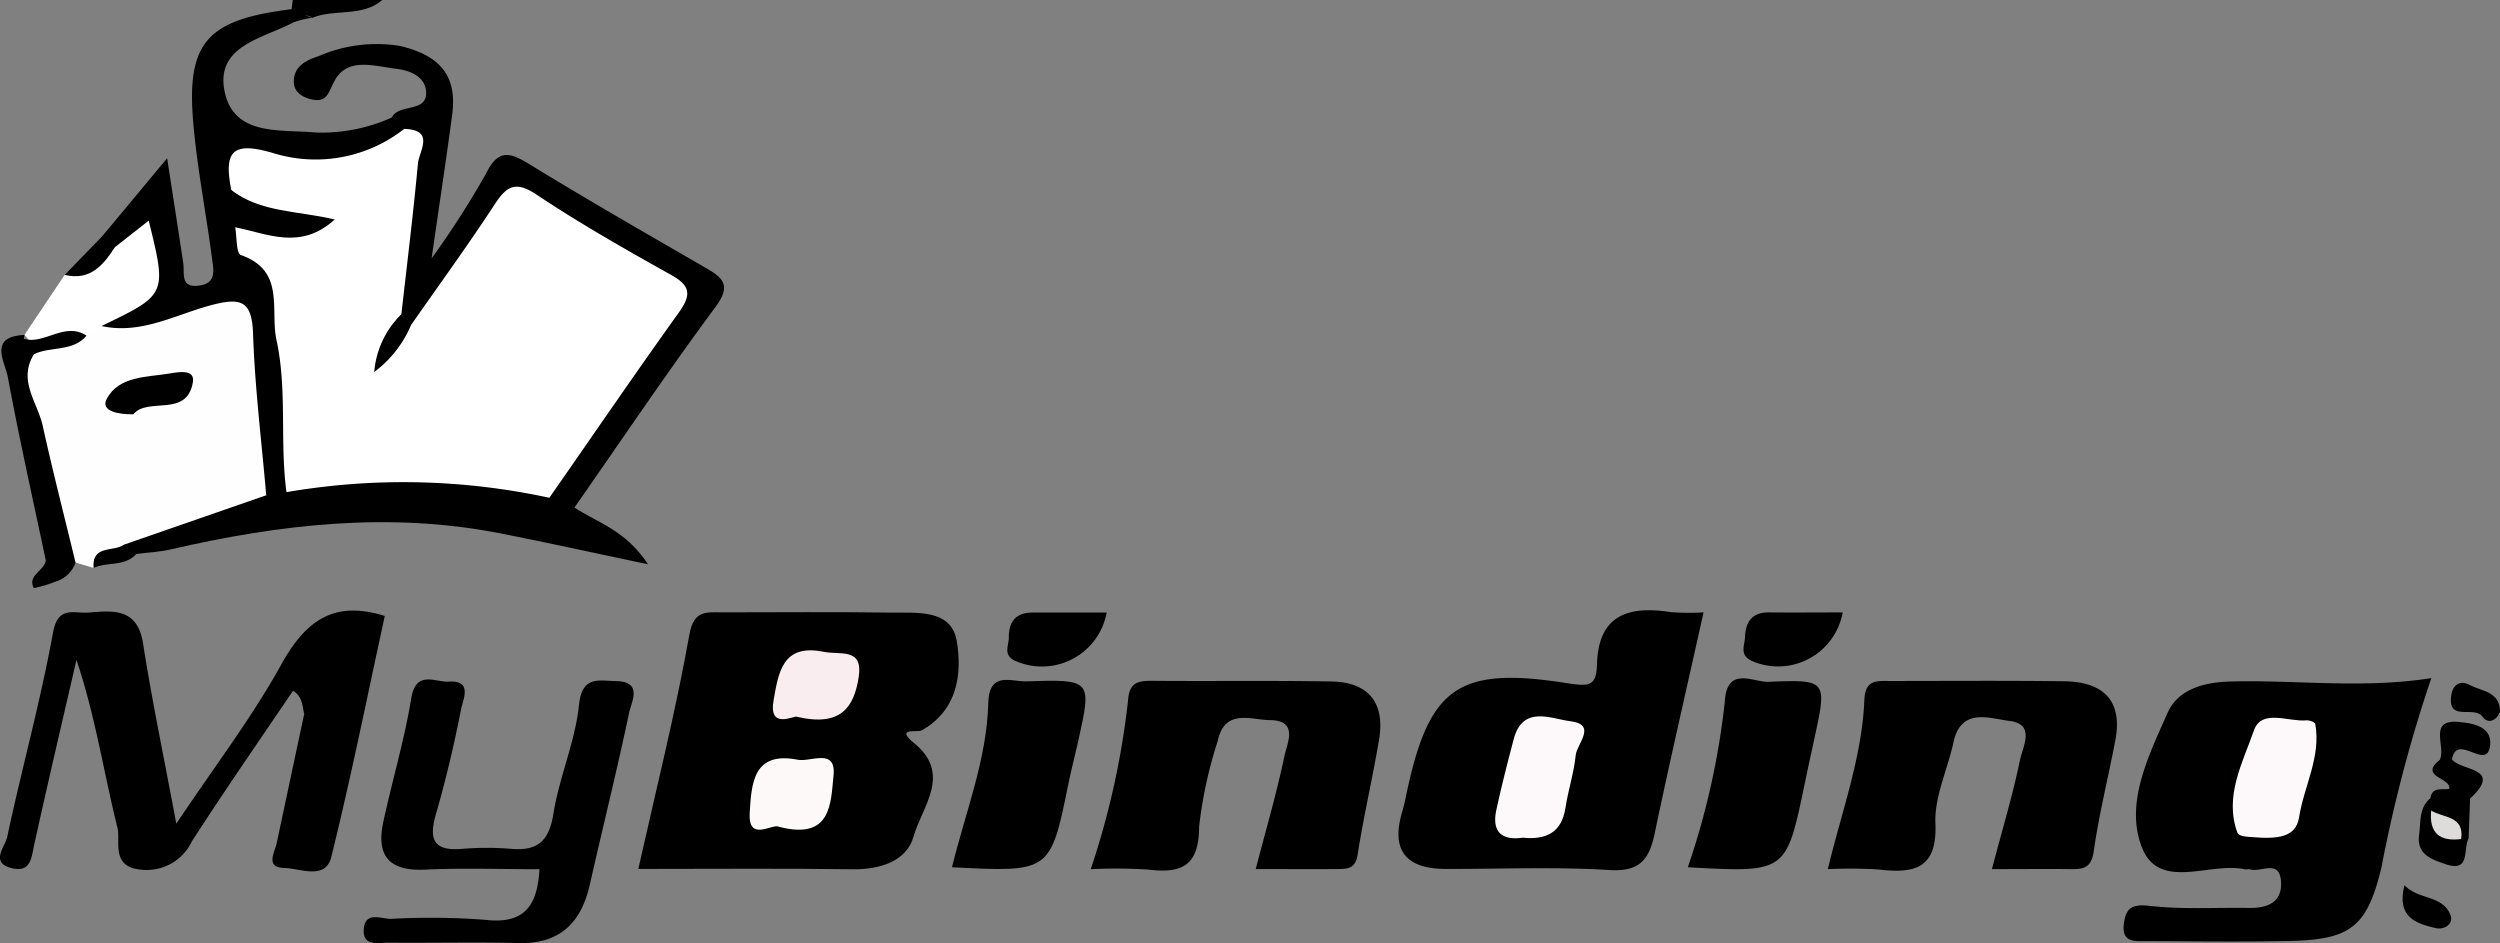 <svg id="my_bidnging" data-name="my bidnging" xmlns="http://www.w3.org/2000/svg" xmlns:xlink="http://www.w3.org/1999/xlink" width="120" height="45.27" viewBox="0 0 120 45.27">
  <rect x="0" y="0" width="120" height="45.27" fill="#808080" stroke="none"/>
  <defs>
    <clipPath id="clip-path">
      <rect id="Rectangle_16226" data-name="Rectangle 16226" width="120" height="45.27" fill="none"/>
    </clipPath>
  </defs>
  <g id="Group_47868" data-name="Group 47868" clip-path="url(#clip-path)">
    <path id="Path_40702" data-name="Path 40702" d="M56.838,0c-.979.84-2.289.406-3.369.86-.28-.25-.768-.015-.984-.415L52.542,0Z" transform="translate(-38.489)"/>
    <path id="Path_40703" data-name="Path 40703" d="M114.9,122.512c.873-3.907,1.792-7.543,2.446-11.226.216-1.216.814-1.089,1.59-1.089,2.7,0,5.391-.028,8.086.012,1.237.019,2.9-.183,3.162,1.365s.055,3.311-1.683,4.289c-.2.113-1.312-.163-.354.619,1.82,1.486.357,3.066-.035,4.474-.327,1.171-1.591,1.591-2.916,1.573-3.4-.047-6.808-.016-10.295-.016" transform="translate(-84.26 -80.804)"/>
    <path id="Path_40704" data-name="Path 40704" d="M397.008,122.014a68.2,68.2,0,0,0-2.4,9.107c-.687,2.82-1.441,3.461-4.406,3.523-2.291.048-4.585.017-6.877.006-.539,0-1.186.086-1.082-.806.089-.761.363-.986,1.243-.885,1.566.18,3.165.073,4.75.1.91.014,1.634-.267,1.55-1.3-.087-1.057-.982-.382-1.49-.554-.071-.024-.161.012-.236,0-1.678-.373-4.1,1.059-4.94-1.034-.845-2.111.314-4.418,1.22-6.469.518-1.173,1.8-1.48,3.032-1.513,3.152-.085,6.3.361,9.642-.164" transform="translate(-280.3 -89.477)"/>
    <path id="Path_40705" data-name="Path 40705" d="M266.361,109.945c-.829,3.727-1.622,7.157-2.344,10.6-.258,1.231-.687,1.863-2.168,1.77-2.611-.163-5.24-.047-7.861-.053-1.875,0-2.647-.859-2.1-2.715.066-.226.123-.456.17-.687,1.09-5.3,2.45-6.349,7.756-5.514,1.086.171,1.4.131,1.431-.9.064-2.383,1.513-2.827,3.538-2.511a11.373,11.373,0,0,0,1.582.011" transform="translate(-184.59 -80.553)"/>
    <path id="Path_40706" data-name="Path 40706" d="M14.059,113.767c-1.622,2.4-3.28,4.785-4.849,7.222a2.4,2.4,0,0,1-2.484,1.353c-1.415-.145-.93-1.377-1.088-2.009-.66-2.645-1.059-5.353-1.968-8.056-.678,2.946-1.371,5.888-2.022,8.84-.141.638-.155,1.375-1.068,1.161-1.085-.254-.334-1.038-.237-1.489.7-3.277,1.6-6.517,2.2-9.812.238-1.326,1.007-.914,1.7-.97,1.2-.1,2.358-.222,2.625,1.489.427,2.736,1,5.45,1.594,8.645,1.872-2.8,3.638-5.107,5.028-7.622,1.14-2.062,2.48-3.137,4.98-2.35-.828,3.8-1.611,7.7-2.567,11.567-.279,1.126-1.488.547-2.249.53-.943-.02-.469-.737-.366-1.221q.657-3.093,1.317-6.186c.049-.475.621-1.2-.537-1.1" transform="translate(0 -80.603)"/>
    <path id="Path_40707" data-name="Path 40707" d="M7.462,65.874,6.6,65.616c-1.059-.478-.967-1.521-1.154-2.4C4.9,60.685,3.8,58.248,4.1,55.57c.69-.81,1.761-.83,2.639-1.255a5.585,5.585,0,0,1,1.43-.456c1.779-.337,3.507-.9,5.3-1.168,1.269-.193,2.108.368,2.148,1.56.09,2.642,1,5.241.432,7.914-.42,1.127-1.457,1.351-2.45,1.584-1.456.341-2.875.8-4.308,1.208-.568.386-1.456.145-1.829.917" transform="translate(-2.968 -38.613)" fill="#fefefe"/>
    <path id="Path_40708" data-name="Path 40708" d="M336.9,131.586c.5-1.907,1-3.551,1.345-5.227.129-.635.765-1.734-.5-1.885-.95-.114-2.326-.677-2.693,1.035-.28,1.3-.916,2.6-.864,3.882.089,2.2-1.023,2.41-2.735,2.213a21.747,21.747,0,0,0-2.43-.015c.665-2.772,1.639-5.365,1.754-8.115.041-.994.587-.919,1.229-.918,2.788,0,5.577-.023,8.364.014,1.856.025,2.823.905,2.452,2.847-.338,1.77-.78,3.523-1.032,5.3-.109.768-.445.878-1.064.87-1.189-.014-2.378,0-3.829,0" transform="translate(-241.288 -89.869)"/>
    <path id="Path_40709" data-name="Path 40709" d="M196.335,131.587a38.9,38.9,0,0,0,1.783-8.03c.048-.9.425-1.017,1.16-1.011,2.87.024,5.741-.018,8.611.032,1.8.031,2.578,1.046,2.285,2.79-.311,1.849-.741,3.68-1.031,5.532-.109.694-.525.676-.994.681-1.254.011-2.508,0-3.895,0,.5-1.933,1.009-3.653,1.372-5.4.13-.63.707-1.737-.689-1.748-.9-.007-2.169-.579-2.507,1a20.911,20.911,0,0,0-.894,4.118c-.005,1.871-.825,2.254-2.444,2.056a23.988,23.988,0,0,0-2.758-.018" transform="translate(-143.979 -89.867)"/>
    <path id="Path_40710" data-name="Path 40710" d="M73.894,131.415c-1.875,0-3.7-.067-5.509.019-1.743.083-2.327-.7-1.986-2.288.428-1.983,1.015-3.938,1.342-5.936.225-1.378,1.163-.756,1.8-.8,1.162-.081.682.862.592,1.323-.329,1.685-.724,3.362-1.2,5.011-.347,1.2-.169,1.813,1.244,1.694a14.278,14.278,0,0,1,2.378,0c1.274.107,1.8-.394,2.009-1.681.281-1.765,1.046-3.464,1.229-5.23.147-1.417.947-1.157,1.768-1.143,1.318.023.747.994.636,1.524-.577,2.75-1.261,5.478-1.878,8.22-.416,1.847-1.427,2.885-3.45,2.831-2.061-.055-4.126,0-6.188-.02-.5-.006-1.285.213-1.218-.655s.835-.48,1.315-.487a34.721,34.721,0,0,1,4.518.047c1.9.221,2.5-.7,2.6-2.431" transform="translate(-48.001 -89.692)"/>
    <path id="Path_40711" data-name="Path 40711" d="M57.592,11.358c.346-.7,1.753-.191,1.641-1.288-.066-.65-.717-.964-1.41-1.047-1.061-.128-2.326-.567-2.953.528-.341.6-.356,1.138-1.194.922-.411-.106-.762-.351-.786-.772-.045-.777.568-1.087,1.175-1.282a6.993,6.993,0,0,1,3.893-.5c1.868.431,2.785,1.371,2.533,3.28-.273,2.074-.59,4.142-.99,6.921a43.147,43.147,0,0,0,2.608-4.059c.6-1.236,1.175-1.02,2.124-.438,2.753,1.687,5.557,3.294,8.353,4.911.827.478,1.36.813.55,1.907-2.339,3.158-4.531,6.422-6.782,9.645-.652.2-1.139.057-1.349-.65.983-2.891,3.256-4.977,4.79-7.529,1.285-2.138,1.363-2.191-.712-3.437-1.222-.734-2.492-1.4-3.661-2.206-1.359-.938-2.209-.583-3.181.626-1.255,1.56-1.763,3.761-3.886,4.6a1.129,1.129,0,0,1-.7-.745c-.517-2.021.361-3.962.351-5.955,0-.824.4-1.678-.21-2.45-.21-.3-.4-.6-.2-.975" transform="translate(-38.784 -5.718)"/>
    <path id="Path_40712" data-name="Path 40712" d="M32.2,6.864l.587.557C31.531,9.694,29.307,9.25,27.278,9.36c-.833.045-1.937-.7-2.289.763a3.112,3.112,0,0,0,.3,2.267c3.034,3.747,2.508,8.046,1.956,12.35a.782.782,0,0,1-1.075.255c-.223-2.581-.545-5.159-.632-7.744-.054-1.593-.57-1.76-2.011-1.379-1.719.455-3.374,1.423-5.27,1-.015-.958.853-1,1.427-1.312a1.552,1.552,0,0,0,.712-2c-.329-1.341-1.158.106-1.666-.28-.338-.149-.6-.338-.395-.761l3.079-3.7c.312,2.027.548,3.531.773,5.037.074.5-.162,1.206.777,1.075.84-.117.673-.773.607-1.276-.281-2.168-.709-4.322-.9-6.5-.344-3.9.648-4.989,4.712-5.489l.984.415a3.925,3.925,0,0,0-.916.23c-1.47.776-3.769,1.116-3.266,3.362.473,2.112,2.724,1.75,4.369,1.913A8.236,8.236,0,0,0,32.2,6.864" transform="translate(-13.391 -1.224)"/>
    <path id="Path_40713" data-name="Path 40713" d="M303.812,131.168a36.721,36.721,0,0,0,1.771-7.923c.09-1.771,1.379-.943,2.1-.974,2.8-.121,2.806-.06,2.22,2.641-.166.765-.333,1.53-.493,2.3-.878,4.22-.878,4.22-5.595,3.96" transform="translate(-222.795 -89.543)"/>
    <path id="Path_40714" data-name="Path 40714" d="M171.353,131.372c.668-2.7,1.676-5.205,1.743-7.88.039-1.551,1.1-1.021,1.826-1.044,3.141-.1,3.143-.075,2.5,2.833-.152.686-.333,1.366-.473,2.054-.87,4.279-.867,4.28-5.594,4.037" transform="translate(-125.659 -89.744)"/>
    <path id="Path_40715" data-name="Path 40715" d="M29.157,85.382l.968-.147c3-1.741,10.2-1.586,12.625.272l1.2.467c1.076.718,2.435,1.062,3.533,2.726-2.691-.566-4.907-1.06-7.135-1.495-5.323-1.038-10.567-.425-15.782.779-.537.124-1.1.148-1.647.218-.491.227-.619-.006-.58-.451l6.822-2.369" transform="translate(-16.375 -61.612)"/>
    <path id="Path_40716" data-name="Path 40716" d="M8.742,40.989l1.624-1.277c.875,3.55.875,3.55-2.268,5.059l-.716.463a7.1,7.1,0,0,1-2.766.2L4.4,45.2l1.933-2.885c.879-.306,1.5-1.076,2.406-1.329" transform="translate(-3.228 -29.122)" fill="#fff"/>
    <path id="Path_40717" data-name="Path 40717" d="M1.816,61.223c-.787,1.255.172,2.312.42,3.439.485,2.2,1.046,4.376,1.575,6.563a1.456,1.456,0,0,1-.991.924c-.432-.225-.279-.694-.438-1.033-.617-2.93-1.275-5.853-1.822-8.8-.135-.726-.954-1.938.8-2.018l-.033.193c.415.075.611.3.491.728" transform="translate(-0.185 -44.221)"/>
    <path id="Path_40718" data-name="Path 40718" d="M186.083,110.247a3.158,3.158,0,0,1-4.311,2.354c-.708-.276-.382-.747-.386-1.151-.007-.724.309-1.2,1.123-1.2,1.178,0,2.357,0,3.574,0" transform="translate(-132.963 -80.847)"/>
    <path id="Path_40719" data-name="Path 40719" d="M318.593,110.237a3.148,3.148,0,0,1-4.306,2.349c-.677-.279-.4-.75-.383-1.158.022-.7.311-1.2,1.136-1.194,1.171.011,2.343,0,3.554,0" transform="translate(-230.145 -80.838)"/>
    <path id="Path_40720" data-name="Path 40720" d="M437.771,145.629c-.286.49.12,1.643-1.119,1.219-.653-.223-1.393-.462-1.256-1.418.087-.609-.015-1.274.537-1.741a1.3,1.3,0,0,1,.426.43,2.5,2.5,0,0,0,.983,1.089c.15.133.292.275.428.422" transform="translate(-319.278 -105.372)"/>
    <path id="Path_40721" data-name="Path 40721" d="M439.174,131.734c.3-.628-.594-1.968.94-1.806.508.054,1.588.153,1.471,1.134-.148,1.247-1.606-.652-1.829.662a.477.477,0,0,1-.582.01" transform="translate(-322.061 -95.271)"/>
    <path id="Path_40722" data-name="Path 40722" d="M432.568,159.355c.68.71,1.819.462,2.2,1.409.183.452-.3.744-.715.644-.926-.224-1.878-.512-1.488-2.053" transform="translate(-317.151 -116.86)"/>
    <path id="Path_40723" data-name="Path 40723" d="M443.514,124.3c-.168.43-.575.6-.834.243-.4-.562-1.611.242-1.52-.927.039-.494.334-.913.924-.593.559.3,1.432.3,1.43,1.276" transform="translate(-323.514 -90.134)"/>
    <path id="Path_40724" data-name="Path 40724" d="M437.5,142.5q-.021-.294-.041-.587c.089-.574.564-.381.907-.449.52-.248,1-.406,1,.457q-.036.966-.073,1.932l-.179-.006-.178.021A8.836,8.836,0,0,1,437.5,142.5" transform="translate(-320.801 -103.599)"/>
    <path id="Path_40725" data-name="Path 40725" d="M439.643,138.573l-1-.457c.113-.551-1.5-.559-.449-1.405l.582-.01c.421.564,2.481.378.87,1.872" transform="translate(-321.077 -100.247)"/>
    <path id="Path_40726" data-name="Path 40726" d="M14.058,42.923c-.56.874-1.193,1.619-2.406,1.329l1.842-1.9.565.573" transform="translate(-8.545 -31.057)"/>
    <path id="Path_40727" data-name="Path 40727" d="M52.724,122.078c.132-.451.682-1.021.822-.77a1.472,1.472,0,0,1-.285,1.865c-.085-.411-.1-.854-.537-1.1" transform="translate(-38.664 -88.914)"/>
    <path id="Path_40728" data-name="Path 40728" d="M6.456,100.853c.519.188.253.7.438,1.033a5.278,5.278,0,0,1-1.013.3c-.325-.625.513-.818.575-1.334" transform="translate(-4.258 -73.959)"/>
    <path id="Path_40729" data-name="Path 40729" d="M18.3,98.023l.58.451c-.548.628-1.393.361-2.047.671-.094-1.126.974-.754,1.467-1.121" transform="translate(-12.341 -71.884)"/>
    <path id="Path_40730" data-name="Path 40730" d="M136.34,139.749c-.3-.183-1.491.767-1.405-.671.084-1.414.168-2.97,2.309-2.547.619.123,1.857-.6,1.713.777-.136,1.3-.088,3.1-2.617,2.441" transform="translate(-98.949 -100.063)" fill="#fdf9f9"/>
    <path id="Path_40731" data-name="Path 40731" d="M140.273,120.234c-.153-.059-1.383.641-1.121-.8.23-1.272.4-2.726,2.4-2.315.8.164,1.913-.221,1.681,1.231-.223,1.4-.826,2.386-2.958,1.889" transform="translate(-102.018 -85.832)" fill="#faedef"/>
    <path id="Path_40732" data-name="Path 40732" d="M402.812,134.912c.011,0-.614,0-.688-.2-.646-1.753.247-3.362.791-4.919.367-1.05,1.651-.4,2.529-.482.137-.012.4.087.414.168.286,1.581-.54,2.984-.776,4.487-.152.971-1.035,1.052-2.27.948" transform="translate(-294.726 -94.734)" fill="#fdf8f9"/>
    <path id="Path_40733" data-name="Path 40733" d="M270.458,134.765c-1.018.15-1.5-.288-1.275-1.323.245-1.141.537-2.272.834-3.4.437-1.665,1.806-.979,2.727-.866,1.294.16.305,1.08.25,1.636-.085.846-.361,1.672-.49,2.516-.182,1.194-.926,1.546-2.046,1.438" transform="translate(-197.361 -94.556)" fill="#fdf8f9"/>
    <path id="Path_40734" data-name="Path 40734" d="M20.3,69c-.728.011-1.579-.155-1.285-.724.583-1.127,1.938-1.049,3.059-1.24.441-.075,1.182-.194,1.085.411-.278,1.741-2.172.7-2.859,1.554" transform="translate(-13.899 -49.114)"/>
    <path id="Path_40735" data-name="Path 40735" d="M4.768,60.687l-.491-.728c1.022.267,1.969-.846,3.013-.161-.665.787-1.716.5-2.522.889" transform="translate(-3.136 -43.686)"/>
    <path id="Path_40736" data-name="Path 40736" d="M56.559,40.937a33.1,33.1,0,0,0-12.625-.272c-.328-2.421.044-4.884-.479-7.3-.318-1.464.438-3.331-1.715-4.083-.22-.077-.185-.871-.268-1.333,1.022-.721,2.1.078,3.1-.1-1.164-.386-2.71-.1-3.289-1.7-.373-1.881.072-2.353,2.111-1.729a6.884,6.884,0,0,0,6.189-1.19c1.5.043.717,1.059.661,1.665-.225,2.411-.523,4.816-.794,7.223a1.705,1.705,0,0,0-.141,1.02,2.91,2.91,0,0,1,.6-.488c1.344-1.926,2.728-3.826,4.014-5.79.581-.887,1-1.154,2.022-.471,2.087,1.391,4.279,2.635,6.472,3.861.954.533.928.987.339,1.809-2.1,2.93-4.136,5.91-6.2,8.87" transform="translate(-30.183 -17.042)" fill="#fff"/>
    <path id="Path_40737" data-name="Path 40737" d="M69.122,57.1a5.474,5.474,0,0,1-1.761,2.239,4.369,4.369,0,0,1,1.3-2.771l.463.532" transform="translate(-49.398 -41.482)"/>
    <path id="Path_40738" data-name="Path 40738" d="M40.638,34.185c1.4,1.089,3.182.992,4.971,1.42-1.649,1.5-3.23.674-4.778.374-.318-.571-.939-1.11-.193-1.794" transform="translate(-29.542 -25.069)"/>
    <path id="Path_40739" data-name="Path 40739" d="M437.574,145.892c.569.364,1.606.242,1.439,1.368-1.051.136-1.542-.307-1.439-1.368" transform="translate(-320.878 -106.987)" fill="#dedbdb"/>
  </g>
</svg>
